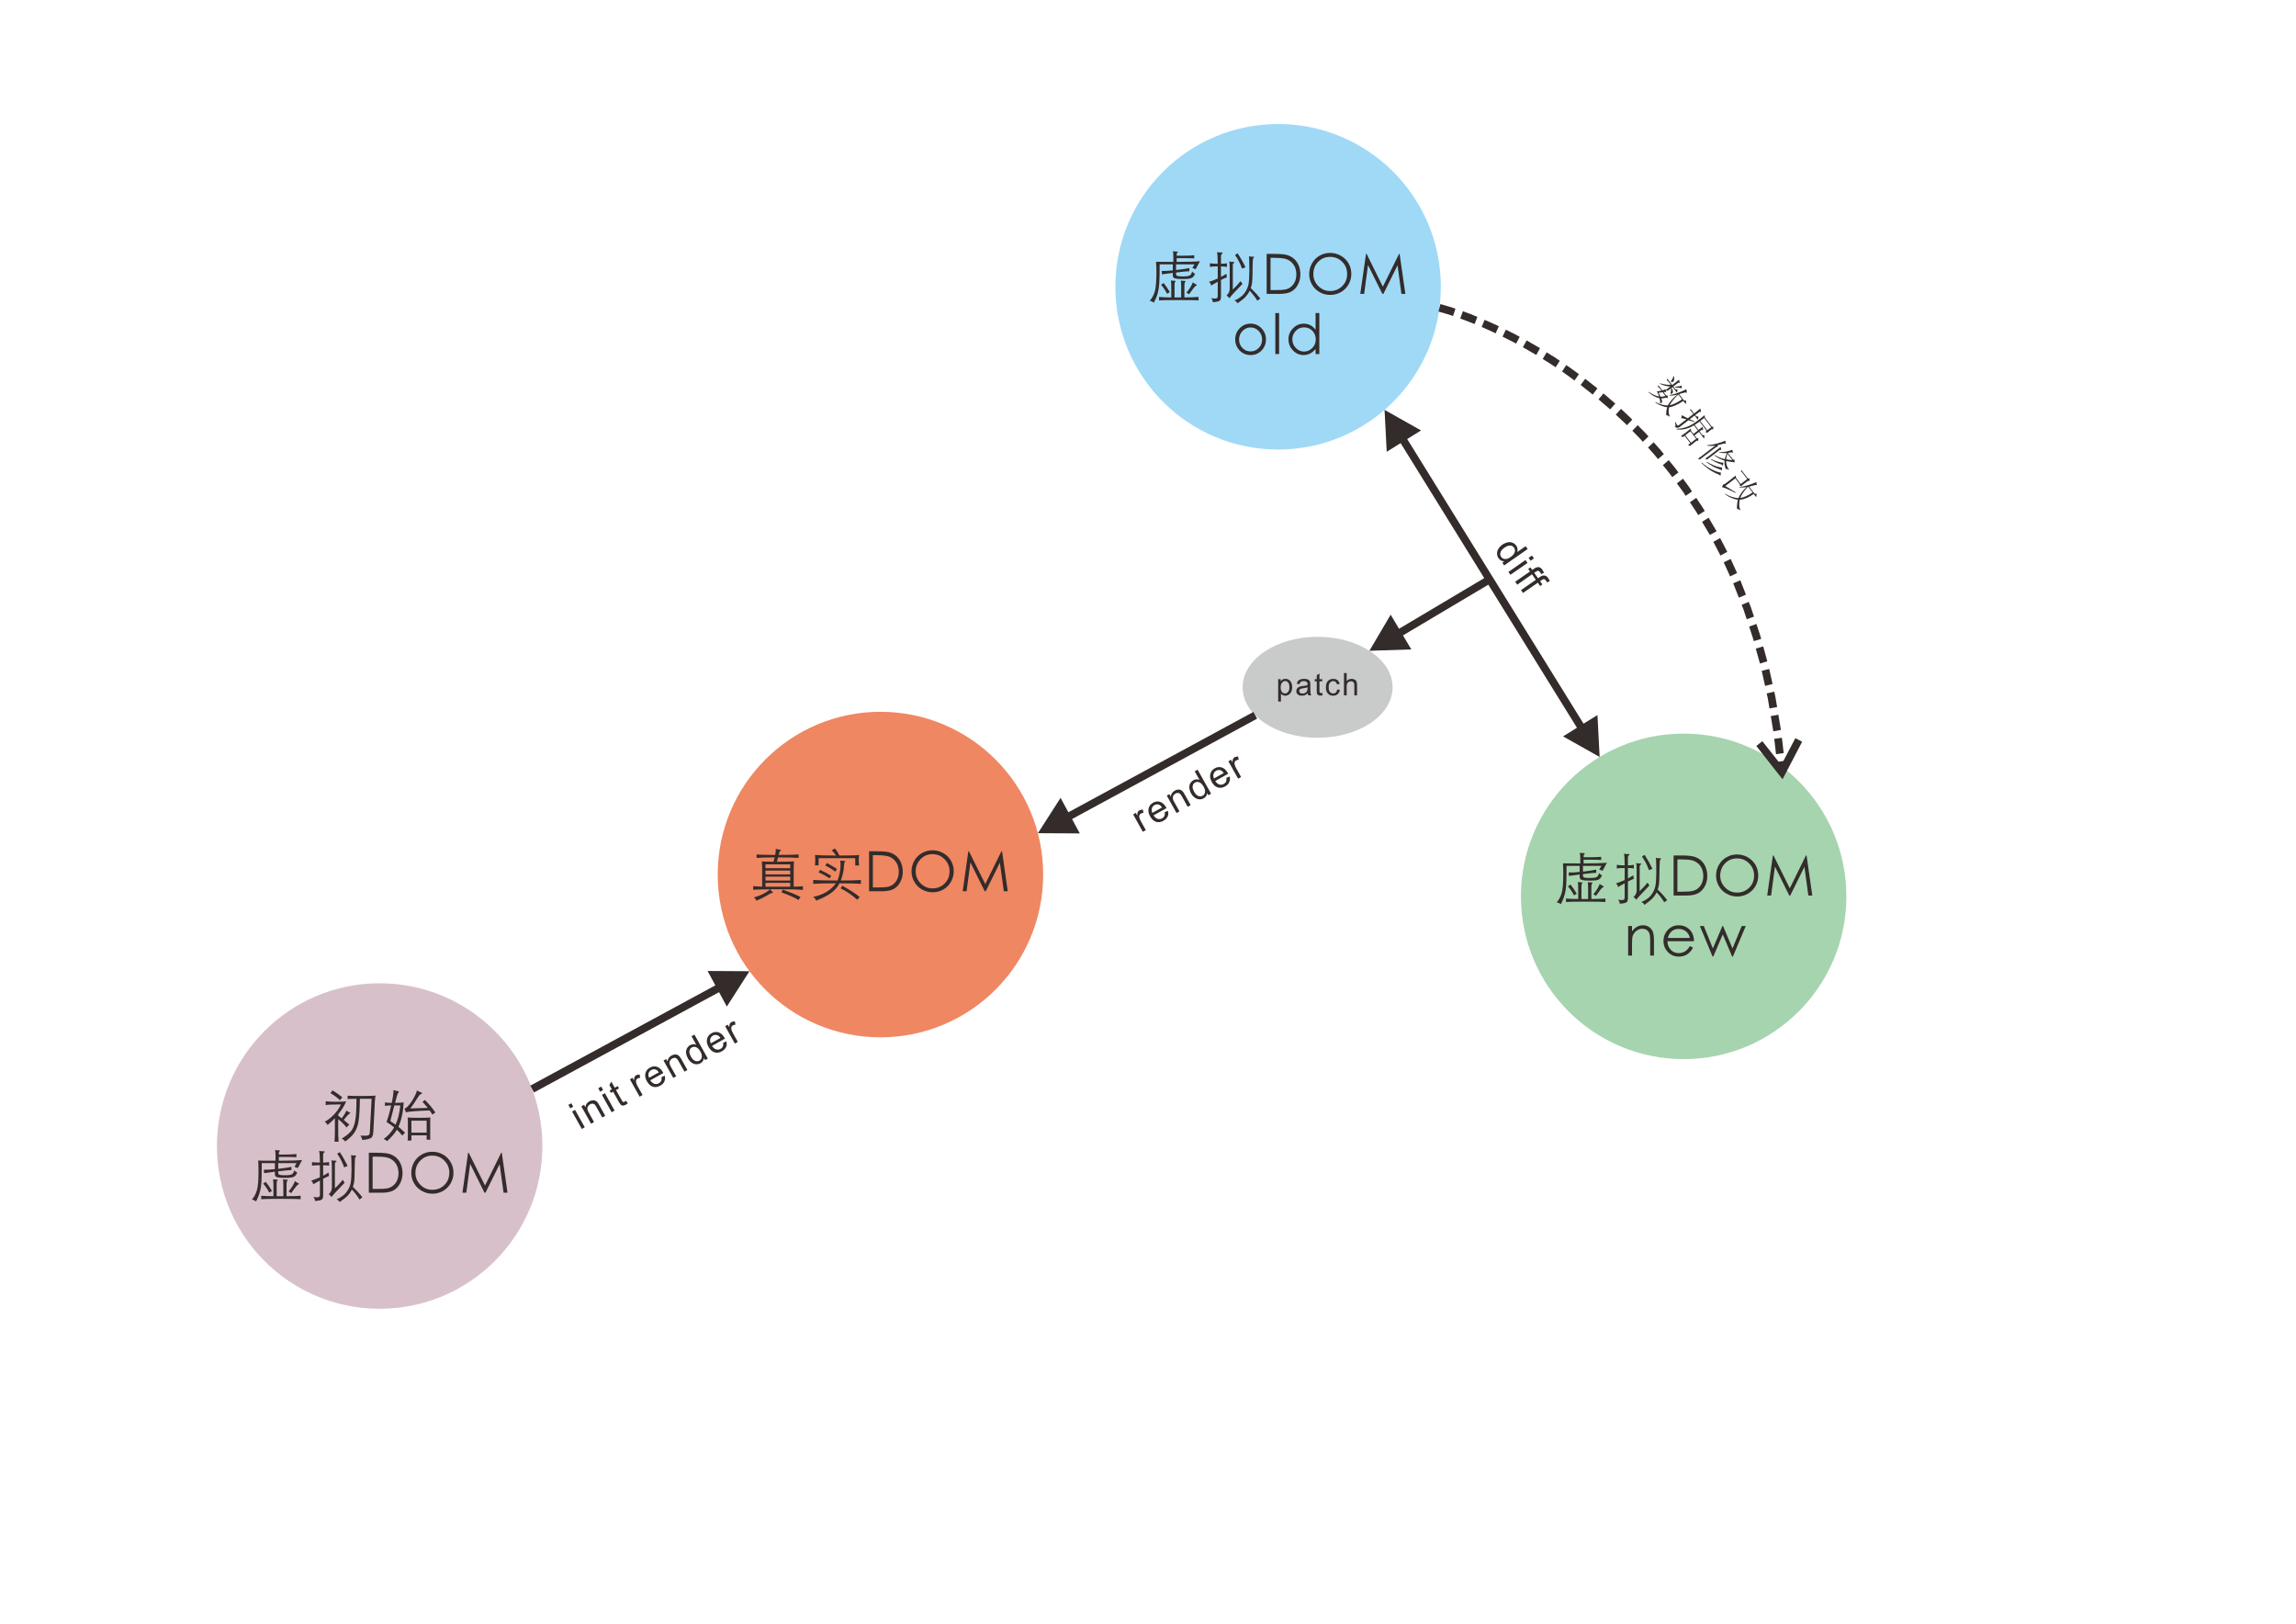 <?xml version="1.0" encoding="UTF-8"?>
<!DOCTYPE svg PUBLIC "-//W3C//DTD SVG 1.1//EN" "http://www.w3.org/Graphics/SVG/1.1/DTD/svg11.dtd">
<!-- Creator: CorelDRAW X8 -->
<svg xmlns="http://www.w3.org/2000/svg" xml:space="preserve" width="297mm" height="210mm" version="1.1" style="shape-rendering:geometricPrecision; text-rendering:geometricPrecision; image-rendering:optimizeQuality; fill-rule:evenodd; clip-rule:evenodd"
viewBox="0 0 29700 21000"
 xmlns:xlink="http://www.w3.org/1999/xlink">
 <defs>
  <style type="text/css">
   <![CDATA[
    .fil4 {fill:#C9CACA}
    .fil5 {fill:#D8C0CB}
    .fil0 {fill:#EF8762}
    .fil2 {fill:#A0D9F6}
    .fil3 {fill:#A6D4AE}
    .fil1 {fill:#332C2B;fill-rule:nonzero}
   ]]>
  </style>
 </defs>
 <g id="图层_x0020_1">
  <g id="_2366286721664">
   <circle class="fil0" cx="11389" cy="11311" r="2105"/>
   <path class="fil1" d="M10267 11468c28,0 68,-2 119,-6l0 48c-48,-6 -157,-9 -326,-9 -169,0 -275,3 -317,8l0 -48c67,5 106,7 116,7l0 -241c0,-37 -2,-66 -5,-86 35,3 86,4 152,4 6,-20 11,-39 15,-56 -111,0 -189,3 -234,7l0 -46c47,5 127,7 240,7 7,-32 10,-58 8,-78 25,6 42,10 52,10 10,0 15,2 15,5 0,3 -2,6 -6,8 -4,2 -7,7 -11,14 -3,7 -7,21 -13,41 131,0 217,-2 258,-7l0 46c-42,-4 -131,-7 -266,-7 -3,10 -8,29 -14,56 105,0 179,-1 221,-4 -2,26 -4,54 -4,86l0 241zm-45 -239l0 -50 -320 0 0 50 320 0zm-320 30l0 50 320 0 0 -50 -320 0zm320 129l0 -50 -320 0 0 50 320 0zm-320 80l320 0 0 -50 -320 0 0 50zm58 33c12,15 23,27 34,35 2,2 4,5 4,9 0,3 -3,5 -10,5 -12,1 -24,6 -36,13 -44,29 -99,57 -167,86 -9,-21 -21,-35 -34,-42 42,-11 82,-26 123,-47 40,-20 69,-40 86,-59zm395 100l-26 39c-53,-32 -127,-65 -221,-99l18 -35c93,33 170,64 229,95z"/>
   <path id="1" class="fil1" d="M10858 11065c127,0 212,-2 256,-7 -4,13 -6,33 -6,63 0,29 2,53 5,72l-50 0 0 -94 -474 0 0 93 -48 0c3,-22 5,-46 5,-73 0,-26 -2,-46 -5,-61 39,4 129,6 273,7 -12,-22 -30,-44 -56,-66l41 -26c22,25 41,55 59,92zm19 323c123,0 209,-3 259,-7l0 50c-60,-4 -152,-7 -276,-7 -24,47 -60,89 -108,124 -49,36 -114,69 -194,100 -10,-23 -24,-39 -41,-48 62,-11 119,-32 172,-63 52,-31 93,-69 123,-113 -141,0 -238,3 -292,7l0 -50c69,5 174,7 313,7 12,-25 22,-58 29,-97 8,-39 11,-72 11,-98 0,-26 -1,-47 -4,-63 23,3 42,5 56,5 6,0 9,1 9,5 0,3 -2,7 -7,11 -4,4 -7,10 -7,16 -1,6 -2,17 -3,34 -1,47 -14,110 -40,187zm-50 -149l-23 35c-33,-28 -77,-55 -129,-80l22 -32c49,26 92,52 130,77zm-74 88l-23 34c-45,-32 -92,-58 -141,-79l20 -32c51,24 99,50 144,77zm368 277l-33 32c-64,-58 -135,-107 -215,-147l23 -33c112,62 187,111 225,148z"/>
   <path id="2" class="fil1" d="M11242 11527l0 -517 107 0c74,0 127,5 162,16 34,11 64,28 89,51 25,24 44,52 57,86 14,33 21,71 21,112 0,49 -11,93 -32,132 -21,40 -49,70 -85,90 -36,20 -87,30 -154,30l-165 0zm49 -49l60 0c63,0 108,-3 136,-9 28,-6 53,-19 74,-37 21,-19 37,-41 48,-68 11,-26 17,-56 17,-88 0,-36 -7,-68 -19,-97 -13,-29 -31,-52 -55,-71 -23,-19 -51,-31 -83,-38 -32,-6 -79,-10 -141,-10l-37 0 0 418z"/>
   <path id="3" class="fil1" d="M11791 11271c0,-50 12,-96 36,-139 24,-42 57,-75 99,-99 42,-24 87,-36 135,-36 50,0 97,12 139,36 43,23 76,56 101,98 24,42 36,88 36,138 0,49 -12,94 -36,136 -24,42 -57,75 -99,99 -42,24 -88,36 -137,36 -49,0 -95,-12 -137,-35 -43,-24 -76,-57 -100,-99 -24,-42 -37,-87 -37,-135zm492 -2c0,-62 -22,-115 -65,-157 -43,-43 -94,-65 -155,-65 -62,0 -114,22 -155,65 -42,43 -63,96 -63,159 0,60 22,112 65,155 42,42 94,64 153,64 62,0 114,-21 156,-63 43,-42 64,-95 64,-158z"/>
   <polygon id="4" class="fil1" points="12453,11527 12526,11010 12534,11010 12745,11434 12954,11010 12962,11010 13036,11527 12985,11527 12934,11157 12751,11527 12738,11527 12553,11154 12503,11527 "/>
   <circle class="fil2" cx="16533" cy="3709" r="2105"/>
   <path class="fil1" d="M15221 3307l92 0c59,0 104,-2 135,-6l0 41c-19,-2 -64,-3 -135,-3l-92 0 0 48c138,0 239,-3 301,-9l-56 104 -42 -16 27 -47 -238 0 0 73c81,-9 138,-17 172,-26l0 42c-34,1 -91,6 -172,17l0 21c0,12 6,20 19,23 12,4 34,6 66,6 31,0 55,-1 70,-5 15,-3 27,-9 35,-17 7,-9 14,-23 18,-41 9,12 22,22 39,29 -10,21 -21,36 -31,45 -10,9 -25,15 -44,18 -20,3 -50,5 -92,5 -41,0 -72,-3 -92,-8 -20,-5 -30,-17 -30,-36l0 -35c-65,7 -111,14 -140,19l-4 -45c33,2 81,-1 144,-7l0 -78 -170 0c0,116 -2,197 -5,243 -3,46 -9,89 -19,127 -10,38 -27,80 -51,126 -17,-14 -35,-22 -54,-24 27,-30 48,-67 64,-114 15,-47 23,-133 23,-259 0,-41 -2,-85 -5,-132 8,1 83,1 224,1l0 -70c0,-33 -2,-55 -7,-67 23,3 40,4 50,4 11,0 17,1 17,4 0,2 -3,6 -9,10 -5,4 -8,12 -8,24l0 15zm-70 540l0 -131c0,-45 -2,-75 -5,-89 17,3 32,4 44,4 12,0 18,2 18,5 0,3 -2,6 -7,10 -6,4 -8,17 -8,41l0 160 86 0 0 -130c0,-42 -1,-72 -4,-89 12,3 29,5 51,5 7,0 10,1 10,5 0,3 -1,5 -4,8 -7,5 -11,19 -11,42l0 159c83,-1 144,-3 183,-7l0 46c-27,-4 -112,-5 -256,-5 -143,0 -228,1 -255,5l0 -46c47,5 100,7 158,7zm278 -195c14,11 26,18 36,22 10,4 15,9 15,13 0,5 -4,9 -13,11 -5,2 -12,10 -24,24 -12,15 -32,43 -63,85 -8,-9 -19,-17 -33,-21 40,-47 67,-92 82,-134zm-297 126l-35 22c-24,-46 -50,-85 -78,-116l33 -24c25,30 52,70 80,118z"/>
   <path id="1" class="fil1" d="M15752 3445c-43,0 -76,3 -101,7l0 -47c25,4 58,7 101,7 0,-72 -3,-123 -9,-151 12,3 31,4 55,4 12,0 18,2 18,5 0,4 -4,8 -11,14 -7,6 -11,15 -11,27l0 101c27,0 53,-3 77,-7l0 47c-26,-4 -52,-7 -77,-7l0 137c26,-14 49,-28 70,-42 1,16 3,31 8,44 -36,16 -62,28 -78,37l0 216c0,18 -2,32 -7,41 -5,9 -15,16 -29,20 -15,4 -38,8 -70,10 0,-11 -2,-21 -5,-28 -3,-7 -8,-15 -17,-24 21,3 38,5 52,5 14,0 23,-3 27,-9 5,-5 7,-15 7,-30l0 -178 -86 49c-2,-20 -11,-36 -28,-47 39,-13 77,-27 114,-44l0 -157zm359 11l-45 18c-22,-64 -52,-122 -90,-176l34 -22c38,59 72,119 101,180zm55 304c-12,25 -28,49 -48,72 -19,23 -56,53 -110,91 -7,-16 -21,-28 -40,-36 57,-25 99,-55 127,-91 27,-36 45,-75 54,-115 8,-41 12,-100 12,-177 0,-103 -2,-166 -6,-189 12,3 31,5 58,5 6,0 10,2 10,5 0,4 -3,8 -10,12 -6,5 -9,39 -10,103 0,66 -1,120 -3,161 -2,41 -5,70 -9,87 -5,16 -9,29 -12,37 48,46 89,92 124,136l-39 28c-21,-37 -54,-80 -98,-129zm-93 -89l-117 123c-23,25 -41,46 -53,63 -11,-15 -24,-27 -37,-37 27,-21 41,-50 41,-86l0 -263c0,-41 -2,-71 -6,-89 16,4 34,6 55,6 8,0 12,1 12,4 0,3 -3,6 -7,9 -9,7 -14,16 -14,28l0 316c39,-37 73,-74 102,-111 4,13 12,25 24,37z"/>
   <path id="2" class="fil1" d="M16385 3801l0 -517 107 0c74,0 128,5 162,16 34,11 64,28 89,51 25,24 44,52 58,86 13,33 20,71 20,112 0,49 -11,93 -32,132 -20,40 -49,70 -85,90 -35,20 -87,30 -154,30l-165 0zm50 -49l59 0c63,0 108,-3 136,-9 28,-6 53,-19 74,-37 21,-19 37,-41 48,-67 11,-27 17,-56 17,-89 0,-36 -6,-68 -19,-97 -13,-28 -31,-52 -55,-71 -23,-19 -51,-31 -83,-38 -32,-6 -79,-10 -141,-10l-36 0 0 418z"/>
   <path id="3" class="fil1" d="M16935 3545c0,-50 12,-96 36,-138 24,-43 57,-76 98,-100 42,-24 87,-36 135,-36 51,0 97,12 140,36 42,24 75,56 100,98 24,43 36,88 36,138 0,49 -12,94 -36,136 -24,42 -57,75 -99,99 -42,24 -88,36 -137,36 -49,0 -95,-11 -137,-35 -42,-24 -76,-57 -100,-99 -24,-41 -36,-87 -36,-135zm491 -2c0,-62 -21,-115 -64,-157 -43,-43 -95,-64 -156,-64 -62,0 -113,21 -155,64 -42,43 -62,96 -62,159 0,60 21,112 64,155 43,43 94,64 153,64 62,0 114,-21 156,-63 43,-42 64,-94 64,-158z"/>
   <polygon id="4" class="fil1" points="17596,3801 17670,3284 17678,3284 17888,3708 18097,3284 18105,3284 18179,3801 18128,3801 18078,3431 17895,3801 17882,3801 17696,3428 17646,3801 "/>
   <path id="5" class="fil1" d="M15978 4390c0,-56 19,-104 58,-144 38,-40 86,-60 141,-60 56,0 103,20 141,60 39,40 58,88 58,144 0,55 -19,103 -57,143 -38,39 -85,59 -142,59 -56,0 -103,-20 -142,-59 -38,-40 -57,-88 -57,-143zm348 1c0,-42 -14,-79 -44,-110 -29,-31 -64,-46 -105,-46 -41,0 -76,15 -105,46 -29,31 -44,68 -44,110 0,43 14,80 43,109 28,30 64,45 106,45 42,0 77,-15 106,-45 29,-30 43,-66 43,-109z"/>
   <polygon id="6" class="fil1" points="16497,4049 16546,4049 16546,4579 16497,4579 "/>
   <path id="7" class="fil1" d="M17066 4049l0 530 -48 0 0 -66c-44,53 -95,79 -154,79 -54,0 -101,-20 -139,-60 -38,-40 -58,-88 -58,-144 0,-55 20,-103 59,-142 39,-40 85,-60 139,-60 63,0 114,27 153,80l0 -217 48 0zm-46 341c0,-44 -14,-81 -43,-111 -29,-30 -65,-45 -108,-45 -43,0 -79,15 -108,46 -29,31 -44,68 -44,109 0,43 15,79 45,111 29,31 65,47 107,47 39,0 75,-15 105,-45 31,-29 46,-67 46,-112z"/>
   <circle class="fil3" cx="21779" cy="11593" r="2105"/>
   <path class="fil1" d="M20485 11087l91 0c60,0 105,-2 136,-6l0 42c-19,-3 -64,-4 -136,-4l-91 0 0 48c138,0 239,-3 301,-8l-56 103 -43 -16 28 -47 -238 0 0 74c81,-10 138,-18 171,-26l0 41c-33,1 -90,6 -171,17l0 22c0,11 6,19 19,23 12,4 34,5 66,5 31,0 54,-1 70,-4 15,-3 27,-9 34,-18 8,-9 14,-22 19,-41 9,12 22,22 39,30 -11,21 -21,36 -31,45 -11,9 -25,15 -45,18 -19,3 -49,4 -91,4 -41,0 -72,-2 -92,-8 -21,-5 -31,-17 -31,-36l0 -35c-64,8 -111,14 -139,19l-4 -45c33,2 81,0 143,-7l0 -78 -170 0c0,116 -1,197 -4,243 -3,47 -9,89 -20,127 -10,38 -26,80 -50,126 -17,-14 -35,-22 -54,-24 27,-29 48,-67 63,-114 16,-46 23,-133 23,-258 0,-41 -1,-86 -4,-133 8,1 82,1 224,1l0 -70c0,-33 -3,-55 -7,-67 23,3 39,4 50,4 11,0 16,1 16,4 0,3 -2,6 -8,10 -5,4 -8,12 -8,24l0 15zm-70 540l0 -131c0,-45 -2,-74 -5,-89 17,3 32,5 44,5 12,0 18,1 18,4 0,3 -3,6 -8,10 -5,4 -7,18 -7,41l0 160 86 0 0 -130c0,-42 -1,-72 -4,-89 11,3 28,5 51,5 7,0 10,2 10,5 0,3 -1,6 -4,8 -7,5 -11,20 -11,43l0 158c83,0 144,-3 182,-6l0 45c-26,-3 -111,-5 -255,-5 -143,0 -229,2 -255,5l0 -45c47,4 100,6 158,6zm278 -195c14,11 26,18 36,23 10,4 15,8 15,13 0,4 -4,8 -13,11 -5,1 -13,9 -24,23 -12,15 -33,43 -63,85 -9,-9 -20,-16 -33,-21 40,-47 67,-92 82,-134zm-297 127l-35 21c-24,-46 -50,-85 -79,-116l33 -24c25,31 52,70 81,119z"/>
   <path id="1" class="fil1" d="M21016 11226c-43,0 -77,2 -102,6l0 -47c25,5 59,7 102,7 0,-72 -3,-122 -9,-151 12,3 30,5 55,5 12,0 17,1 17,5 0,3 -3,8 -11,13 -7,6 -10,15 -10,28l0 100c27,0 52,-2 77,-7l0 47c-26,-4 -52,-6 -77,-6l0 136c26,-14 49,-28 70,-42 1,16 3,31 7,44 -35,16 -61,28 -77,37l0 216c0,19 -3,33 -8,41 -4,9 -14,16 -28,20 -15,5 -38,8 -70,10 0,-11 -2,-20 -5,-27 -3,-7 -9,-15 -17,-25 21,3 38,5 52,5 13,0 22,-3 27,-8 5,-6 7,-16 7,-31l0 -178 -87 49c-2,-20 -11,-35 -27,-47 38,-12 76,-27 114,-44l0 -156zm359 10l-45 18c-22,-64 -52,-122 -90,-176l34 -22c38,59 71,119 101,180zm55 305c-12,25 -28,49 -48,71 -20,23 -57,53 -110,91 -8,-16 -21,-28 -41,-36 58,-25 100,-55 128,-91 27,-36 45,-74 54,-115 8,-41 12,-100 12,-177 0,-103 -2,-166 -6,-189 12,4 31,5 57,5 7,0 10,2 10,6 0,3 -3,7 -9,12 -6,4 -10,38 -10,102 -1,67 -2,121 -3,161 -2,41 -5,70 -10,87 -4,17 -8,29 -11,37 48,46 89,92 123,137l-38 28c-21,-38 -54,-81 -98,-129zm-93 -90l-117 124c-24,25 -41,45 -53,62 -11,-15 -24,-27 -37,-37 27,-21 41,-50 41,-86l0 -262c0,-42 -2,-72 -6,-90 16,4 34,6 55,6 7,0 11,2 11,4 0,3 -2,6 -6,9 -10,7 -15,17 -15,28l0 317c39,-38 73,-75 103,-112 4,13 12,26 24,37z"/>
   <path id="2" class="fil1" d="M21649 11582l0 -518 107 0c73,0 127,6 162,17 34,10 64,27 89,51 25,23 44,51 57,85 14,34 21,71 21,113 0,48 -11,92 -32,132 -21,39 -49,69 -85,89 -36,21 -87,31 -154,31l-165 0zm49 -49l60 0c63,0 108,-3 136,-10 28,-6 53,-18 74,-37 21,-18 37,-41 48,-67 11,-27 17,-56 17,-89 0,-35 -7,-68 -19,-96 -13,-29 -31,-53 -55,-72 -23,-18 -51,-31 -83,-38 -32,-6 -79,-9 -141,-9l-37 0 0 418z"/>
   <path id="3" class="fil1" d="M22198 11325c0,-50 12,-96 36,-138 24,-42 57,-76 99,-100 42,-24 87,-36 135,-36 50,0 97,12 139,36 43,24 76,57 101,99 24,42 36,88 36,137 0,49 -12,95 -36,137 -24,42 -57,75 -99,99 -42,24 -88,36 -137,36 -49,0 -95,-12 -137,-36 -43,-24 -76,-57 -100,-98 -24,-42 -37,-87 -37,-136zm492 -2c0,-62 -22,-114 -65,-157 -43,-43 -94,-64 -155,-64 -62,0 -114,21 -155,64 -42,43 -63,96 -63,159 0,61 22,112 65,155 42,43 93,64 153,64 62,0 114,-21 156,-62 43,-42 64,-95 64,-159z"/>
   <polygon id="4" class="fil1" points="22860,11582 22933,11064 22941,11064 23152,11489 23361,11064 23369,11064 23443,11582 23392,11582 23341,11211 23158,11582 23145,11582 22960,11208 22910,11582 "/>
   <path id="5" class="fil1" d="M21061 11977l50 0 0 68c39,-52 87,-78 143,-78 29,0 55,7 78,23 23,16 39,36 49,61 9,25 14,63 14,112l0 196 -49 0 0 -182c0,-45 -2,-75 -6,-91 -4,-16 -10,-29 -19,-40 -8,-11 -19,-20 -32,-25 -13,-6 -28,-9 -45,-9 -20,0 -38,4 -56,14 -18,9 -33,21 -46,38 -12,16 -21,33 -25,50 -4,18 -6,52 -6,105l0 140 -50 0 0 -382z"/>
   <path id="6" class="fil1" d="M21859 12235l41 22c-41,77 -102,115 -183,115 -57,0 -105,-20 -142,-59 -38,-40 -57,-87 -57,-143 0,-56 19,-104 57,-144 38,-40 84,-59 140,-59 55,0 102,18 140,55 37,37 57,87 58,151l-344 0c1,46 16,84 44,112 27,28 61,42 100,42 65,0 113,-31 146,-92zm0 -104c-7,-37 -24,-65 -51,-86 -27,-21 -58,-31 -93,-31 -72,0 -119,39 -141,117l285 0z"/>
   <polygon id="7" class="fil1" points="21989,11977 22040,11977 22157,12267 22280,11977 22289,11977 22411,12267 22530,11977 22582,11977 22416,12372 22406,12372 22285,12085 22162,12372 22153,12372 "/>
   <path class="fil1" d="M14783 10758l-125 -225 34 -20 19 35c0,-21 2,-36 7,-46 4,-9 11,-16 20,-21 13,-7 28,-10 46,-10l7 43c-13,0 -24,2 -33,8 -8,4 -15,11 -18,20 -4,8 -5,18 -3,28 4,16 10,32 19,48l66 118 -39 22z"/>
   <path id="1" class="fil1" d="M15066 10504l42 -17c7,27 6,51 -4,73 -10,22 -28,41 -54,55 -33,19 -65,23 -95,14 -31,-10 -56,-33 -77,-69 -21,-38 -28,-73 -20,-105 8,-32 27,-56 58,-74 31,-16 61,-20 91,-10 31,10 56,33 77,70 2,3 3,6 6,11l-168 93c15,24 33,39 53,46 20,6 39,3 58,-7 14,-8 24,-18 29,-31 6,-13 7,-29 4,-49zm-159 9l125 -70c-12,-18 -25,-30 -38,-35 -20,-8 -40,-6 -60,4 -17,10 -29,24 -34,43 -5,18 -3,38 7,58z"/>
   <path id="2" class="fil1" d="M15219 10515l-126 -225 34 -19 18 32c3,-34 20,-60 51,-77 13,-8 27,-13 41,-14 14,-1 26,0 37,5 10,5 19,12 27,21 6,7 13,19 23,36l78 139 -39 21 -76 -137c-9,-15 -17,-26 -24,-32 -7,-6 -16,-9 -26,-10 -10,0 -21,2 -31,8 -16,9 -27,22 -33,39 -6,17 -1,40 15,69l69 123 -38 21z"/>
   <path id="3" class="fil1" d="M15631 10285l-16 -28c-2,30 -17,53 -45,68 -17,10 -37,15 -57,13 -21,-1 -40,-9 -58,-22 -19,-13 -34,-31 -47,-54 -13,-22 -20,-45 -23,-67 -3,-23 1,-43 10,-61 10,-18 24,-32 42,-43 14,-7 27,-11 41,-12 14,0 27,3 39,8l-63 -111 38 -21 174 310 -35 20zm-184 -45c16,29 34,47 55,55 20,7 38,6 54,-3 17,-9 27,-24 31,-44 4,-20 -1,-44 -17,-72 -17,-31 -36,-50 -56,-58 -20,-8 -38,-7 -56,3 -17,9 -27,24 -30,44 -4,20 2,45 19,75z"/>
   <path id="4" class="fil1" d="M15864 10060l42 -17c7,26 5,50 -5,73 -9,22 -27,40 -53,55 -33,18 -65,23 -96,13 -30,-9 -56,-32 -76,-69 -21,-38 -28,-73 -20,-104 7,-32 27,-57 58,-74 30,-17 60,-21 91,-11 30,10 56,33 77,71 1,2 3,5 5,10l-167 94c15,24 32,39 52,45 20,6 40,4 58,-7 14,-8 24,-18 30,-31 6,-13 7,-29 4,-48zm-160 8l126 -70c-13,-18 -25,-29 -38,-35 -21,-7 -41,-6 -60,5 -18,10 -29,24 -34,42 -6,19 -4,38 6,58z"/>
   <path id="5" class="fil1" d="M16016 10071l-126 -225 34 -20 19 34c0,-20 2,-35 7,-45 4,-9 11,-16 20,-21 13,-7 28,-10 46,-10l7 43c-13,0 -23,2 -33,8 -8,4 -14,11 -18,20 -4,8 -5,18 -2,28 3,16 9,32 18,48l66 118 -38 22z"/>
   <g>
    <path class="fil1" d="M18382 5567l-444 276 -28 -542 472 266zm2039 3881l-2325 -3752 85 -53 2325 3752 -85 53zm243 -200l28 542 -473 -266 445 -276z"/>
   </g>
   <path class="fil1" d="M19433 7278l27 -19c-31,1 -57,-12 -75,-39 -13,-17 -19,-37 -20,-58 0,-22 5,-43 17,-63 12,-20 29,-38 51,-54 22,-15 45,-25 68,-30 23,-6 44,-4 64,4 20,8 36,21 49,39 9,13 14,27 16,41 2,15 0,28 -4,41l109 -76 26 37 -304 212 -24 -35zm27 -194c-28,19 -45,40 -51,62 -5,21 -3,40 9,56 11,17 28,26 49,28 21,2 45,-6 73,-25 30,-21 48,-43 54,-64 6,-22 3,-41 -9,-58 -11,-16 -28,-26 -49,-27 -21,-2 -47,7 -76,28z"/>
   <path id="1" class="fil1" d="M19773 7215l43 -30 26 37 -42 30 -27 -37zm-261 182l221 -154 26 38 -221 153 -26 -37z"/>
   <path id="2" class="fil1" d="M19675 7632l192 -133 -50 -71 -191 134 -26 -38 191 -133 -23 -33 29 -20 23 33 22 -15c22,-15 41,-22 60,-21 18,1 34,12 48,32 9,14 17,27 22,42l-36 16c-4,-8 -8,-16 -12,-22 -9,-12 -17,-19 -26,-21 -8,-1 -21,4 -37,16l-15 10 49 71 22 -15c22,-16 42,-23 60,-21 18,1 34,12 48,32 10,14 17,27 22,41l-36 17c-3,-9 -7,-16 -12,-22 -9,-13 -17,-20 -26,-21 -8,-1 -21,4 -37,16l-14 10 29 43 -29 20 -29 -43 -192 133 -26 -37z"/>
   <ellipse class="fil4" cx="17044" cy="8889" rx="970" ry="653"/>
   <path class="fil1" d="M16534 9073l0 -289 32 0 0 28c8,-11 17,-19 26,-24 10,-5 21,-8 35,-8 18,0 34,4 47,14 14,9 24,22 31,38 7,17 10,35 10,55 0,22 -3,41 -11,58 -8,17 -19,30 -33,39 -15,9 -30,14 -46,14 -12,0 -23,-3 -32,-8 -10,-5 -17,-11 -23,-18l0 101 -36 0zm32 -183c0,27 6,47 17,60 11,12 24,19 39,19 16,0 29,-7 40,-20 12,-13 17,-34 17,-62 0,-26 -5,-46 -16,-59 -11,-14 -24,-20 -39,-20 -15,0 -29,7 -40,21 -12,14 -18,34 -18,61z"/>
   <path id="1" class="fil1" d="M16917 8967c-13,11 -26,19 -38,24 -12,4 -25,7 -39,7 -23,0 -41,-6 -53,-17 -12,-11 -19,-25 -19,-43 0,-10 3,-19 7,-28 5,-8 11,-15 19,-20 7,-5 16,-9 25,-12 7,-2 18,-3 32,-5 28,-3 50,-7 63,-12 0,-5 0,-8 0,-9 0,-15 -3,-25 -10,-31 -9,-8 -22,-12 -40,-12 -17,0 -29,3 -37,9 -8,6 -14,16 -18,31l-34 -5c3,-14 8,-26 15,-36 7,-9 18,-16 31,-21 14,-5 30,-7 48,-7 18,0 32,2 44,6 11,4 19,10 24,16 5,6 9,14 11,24 1,6 2,17 2,33l0 47c0,33 1,53 2,62 2,9 5,17 9,25l-37 0c-4,-7 -6,-16 -7,-26zm-3 -78c-13,5 -32,9 -58,13 -14,2 -25,4 -31,7 -6,3 -10,6 -14,11 -3,5 -5,11 -5,17 0,9 4,17 11,24 7,6 18,9 31,9 14,0 26,-3 37,-9 11,-6 18,-14 23,-24 4,-8 6,-20 6,-35l0 -13z"/>
   <path id="2" class="fil1" d="M17104 8962l5 31c-10,2 -19,3 -27,3 -13,0 -23,-2 -30,-6 -7,-4 -12,-9 -15,-16 -3,-7 -4,-21 -4,-42l0 -120 -26 0 0 -28 26 0 0 -51 35 -22 0 73 36 0 0 28 -36 0 0 122c0,10 1,17 2,20 1,3 3,5 6,7 3,1 7,2 12,2 4,0 9,0 16,-1z"/>
   <path id="3" class="fil1" d="M17298 8917l34 5c-4,23 -13,42 -29,56 -16,13 -35,20 -58,20 -28,0 -51,-10 -68,-28 -18,-19 -26,-46 -26,-80 0,-23 3,-43 11,-59 7,-17 19,-30 34,-38 15,-9 32,-13 50,-13 22,0 41,6 55,17 15,12 24,28 28,49l-34 5c-4,-14 -9,-24 -18,-31 -8,-8 -18,-11 -30,-11 -18,0 -32,6 -43,19 -12,13 -17,33 -17,61 0,28 5,48 16,61 11,12 25,19 42,19 14,0 26,-4 35,-13 9,-8 15,-22 18,-39z"/>
   <path id="4" class="fil1" d="M17385 8993l0 -288 35 0 0 104c17,-19 37,-29 63,-29 15,0 28,3 40,9 11,6 19,15 24,25 5,11 7,27 7,47l0 132 -35 0 0 -132c0,-17 -4,-30 -12,-38 -7,-8 -18,-12 -32,-12 -10,0 -20,2 -29,8 -9,5 -16,12 -20,22 -4,9 -6,22 -6,38l0 114 -35 0z"/>
   <g>
    <path class="fil1" d="M18062 8153l1181 -702 51 86 -1181 702 -51 -86zm194 246l-542 18 275 -467 267 449z"/>
   </g>
   <g>
    <path class="fil1" d="M18827 3992l-31 95 -20 -7 -72 -23 -53 -15 -32 -9 -11 -3 24 -97 13 3 34 10 54 16 74 23 20 7zm284 106l-36 93 -104 -41 -82 -30 34 -95 84 31 104 42zm277 121l-41 92 -121 -56 -60 -26 38 -92 63 27 121 55zm270 137l-46 88 -82 -43 -94 -47 43 -90 97 48 82 44zm263 147l-49 88 -173 -100 49 -88 173 100zm256 163l-54 84 -69 -46 -98 -61 51 -86 102 63 68 46zm247 173l-57 82 -125 -91 -36 -25 54 -83 39 26 125 91zm239 184l-60 80 -157 -124 60 -80 157 124zm232 197l-67 75 -6 -6 -144 -123 64 -78 147 127 6 5zm219 208l-69 71 -27 -27 -117 -109 67 -75 120 112 26 28zm210 217l-73 69 -39 -44 -97 -99 69 -72 101 102 39 44zm199 228l-76 65 -44 -54 -85 -96 73 -68 88 99 44 54zm188 237l-79 61 -42 -56 -80 -99 76 -65 83 102 42 57zm176 246l-82 57 -33 -51 -81 -110 79 -61 84 114 33 51zm165 253l-85 53 -20 -34 -87 -132 82 -57 90 136 20 34zm153 262l-88 48 -3 -7 -97 -163 85 -53 99 168 4 7zm138 266l-88 48 -92 -177 88 -49 92 178zm127 274l-90 44 -83 -182 90 -44 83 182zm115 280l-92 39 -73 -186 92 -39 73 186zm104 284l-94 34 -43 -129 -23 -57 92 -39 25 62 43 129zm93 288l-96 29 -14 -49 -46 -139 94 -34 48 144 14 49zm79 290l-95 29 -54 -193 96 -29 53 193zm68 294l-97 24 -43 -195 97 -24 43 195zm59 297l-99 19 -21 -129 -15 -65 98 -24 15 70 22 129zm49 296l-98 19 -33 -197 98 -19 33 197zm36 300l-99 14 -23 -198 99 -14 23 198zm19 165l-99 9 -8 -60 99 -14 8 65zm-82 113l79 -62 -84 8 219 -417 88 46 -218 417 -84 8zm0 0l84 -8 -36 68 -48 -60zm-252 -401l39 -31 292 370 -79 62 -291 -370 39 -31z"/>
   </g>
   <path class="fil1" d="M21507 5073c-18,2 -35,3 -52,6 7,14 15,31 24,51 16,2 38,-1 65,-9l-37 -48zm148 -206c2,27 2,44 -1,53 -3,8 -6,13 -8,15 -5,4 -11,6 -18,6 -8,0 -12,0 -14,-2 -2,-3 1,-10 8,-20 11,-14 19,-32 27,-54l6 2zm98 120l2 38c-8,-6 -17,-9 -29,-9 -13,-1 -33,-3 -60,-6l0 -7c42,-4 71,-9 87,-16zm-34 -77l10 43 -19 -4 -65 50 27 36 28 3 -6 43 -58 -75 -13 9c12,26 18,43 18,51 0,9 -4,16 -10,21 -3,2 -7,4 -12,6 -5,3 -8,3 -10,1 -1,-2 -1,-8 3,-18 4,-15 6,-34 4,-55l-44 34 -24 -9 6 27c-5,-4 -17,-4 -35,-3l34 45 20 0 -2 35 -17 -7c-29,7 -51,10 -65,9 8,18 11,32 11,40 0,8 -4,15 -10,20 -7,5 -11,7 -13,4 -3,-3 -3,-8 -2,-15 -1,-16 -3,-33 -8,-50 -52,-13 -99,-39 -143,-78l3 -5c48,33 93,53 134,60 -8,-24 -17,-46 -28,-66 9,-1 28,-4 59,-9l-14 -19c-10,-12 -20,-22 -31,-31l3 -22 53 68c12,-3 26,-8 42,-15l3 10 58 -45c-49,-3 -94,-15 -135,-36l2 -6c51,16 98,22 140,19l-19 -26c-10,-12 -20,-23 -31,-31l3 -23 65 84c34,-26 63,-49 88,-70zm-9 192c-51,47 -88,94 -112,140 44,-9 98,-35 160,-77l-48 -63zm104 -68l7 47c-9,-5 -19,-7 -31,-4 -11,3 -35,10 -70,20l62 81 30 4 -6 46 -31 -42c-75,48 -137,76 -185,83 -10,42 -7,81 9,115l-6 4c-17,-15 -30,-20 -39,-15 -2,-38 2,-73 12,-106 -55,-8 -106,-28 -153,-61l2 -6c53,28 106,43 158,44 30,-52 72,-99 124,-141 -32,10 -65,14 -101,12l0 -6c55,-6 128,-31 218,-75z"/>
   <path id="1" class="fil1" d="M21743 5641c22,-15 44,-31 68,-49 23,-18 43,-34 60,-49l4 29 31 40 57 -44 -52 -67c-72,45 -147,62 -224,52l1 -8c44,0 87,-8 130,-23 43,-16 88,-41 134,-76 46,-34 79,-60 98,-76l4 31 89 117 20 2 -3 35 -16 -6c-28,21 -49,38 -61,49l-24 -13 17 -13 -91 -120c-18,14 -40,28 -64,44l50 65c18,-13 35,-27 52,-41l10 42 -18 -5 -30 23 36 47 28 4 -6 42 -66 -87 -57 44 28 37 22 2 -4 34 -17 -5c-38,29 -67,52 -87,69l-27 -11 30 -23 -74 -97 -24 18 -24 -13zm301 -235l-51 39 92 120 51 -39 -92 -120zm-177 172l-67 51 74 97 67 -51 -74 -97zm-10 -155l63 27 -4 7 -75 -22 -115 89c-18,12 -39,11 -61,-3 11,-6 11,-25 2,-59l6 -4c12,24 20,38 25,43 4,5 10,4 17,-1l101 -77c-40,-12 -63,-16 -69,-13l9 -41c6,5 31,19 77,41l72 -56 -25 -32 -16 -15 3 -20 47 61c39,-30 66,-51 81,-65l8 46 -18 -4 -56 43 12 15 30 7 -8 40 -42 -56 -64 49z"/>
   <path id="2" class="fil1" d="M22258 5780l7 39 -17 -2 -167 127 -23 -12c19,-13 34,-23 44,-31l124 -95c6,-4 16,-13 32,-26zm88 88c-10,24 -16,49 -16,73 31,6 58,9 79,10l-63 -83zm64 -51l6 40 -17 -7c-15,3 -31,5 -48,7l68 88 21 2 -5 38 -15 -9c-29,-2 -60,-6 -92,-13 -1,18 3,39 10,60 7,21 16,38 28,51l-5 3c-14,-11 -27,-14 -37,-10 -14,-38 -20,-75 -16,-109 -46,-15 -90,-37 -133,-68l2 -6c50,28 95,46 134,54 6,-28 16,-54 28,-78 -38,1 -71,-1 -99,-6l0 -6c32,0 62,-2 91,-8 28,-6 55,-14 79,-23zm-117 168l-6 39 -17 -16c-54,-17 -100,-39 -139,-66l4 -5c25,14 52,25 81,33 29,9 55,14 77,15zm-16 62l-7 41 -12 -13c-30,-10 -59,-22 -87,-36 -28,-14 -60,-34 -95,-60l5 -6c29,19 61,35 96,49 35,14 68,22 100,25zm-15 66l-8 42 -14 -15c-51,-20 -95,-43 -132,-69 -36,-26 -69,-53 -99,-83l4 -6c42,37 86,68 133,91 46,23 85,36 116,40zm-44 -355l2 23 -14 -4 -218 166 -24 -11c22,-16 37,-26 44,-31l179 -137c-33,4 -68,4 -105,1l1 -7c43,-3 83,-9 120,-19 37,-10 76,-23 115,-40l5 42 -18 -6c-41,11 -70,19 -87,23z"/>
   <path id="3" class="fil1" d="M22610 6219c-42,32 -71,54 -86,68l-28 -11 12 -9 -61 -80 -129 99 135 82 -5 6c-92,-46 -149,-70 -173,-73l13 -33c8,0 19,-6 35,-17l67 -51c20,-16 41,-33 61,-50l6 32 60 78 84 -64 -65 -86 -15 -13 3 -20 85 111 23 0 -4 35 -18 -4zm6 79l-9 0c-51,57 -83,105 -96,143 48,-8 101,-32 160,-71l-55 -72zm-24 2c-23,4 -54,6 -91,4l0 -6c61,-5 133,-26 218,-63l7 41 -17 -4c-16,4 -44,12 -83,22l69 90 28 3 -6 43 -32 -41c-64,45 -125,70 -181,75 -11,58 -8,102 9,131l-5 4c-13,-13 -26,-17 -38,-14 -4,-35 0,-75 11,-121 -58,-9 -114,-33 -168,-72l3 -5c57,33 114,52 172,56 18,-47 53,-95 104,-143z"/>
   <g>
    <path class="fil1" d="M13784 10525l2429 -1317 48 87 -2430 1318 -47 -88zm184 254l-542 -3 293 -457 249 460z"/>
   </g>
   <circle class="fil5" cx="4911" cy="14822" r="2105"/>
   <path class="fil1" d="M4428 14191l-31 39c-33,-34 -74,-64 -122,-91l26 -37c47,29 89,59 127,89zm183 20c-43,0 -81,1 -114,4l0 -44c38,3 100,4 185,4 86,0 145,-2 176,-5 -4,16 -7,42 -9,80l-20 392c-2,25 -6,44 -13,57 -7,13 -20,23 -40,29 -19,7 -50,12 -90,16 -2,-18 -10,-37 -24,-57 23,1 43,2 61,2 18,0 33,-3 43,-7 11,-5 17,-18 18,-38l23 -433 -152 0c-1,122 -6,214 -15,277 -8,63 -26,114 -52,155 -26,41 -68,81 -124,121 -8,-15 -23,-28 -44,-38 55,-33 94,-64 120,-95 25,-31 43,-75 54,-132 11,-56 17,-153 17,-288zm-236 201l0 17c14,10 29,22 45,35 27,-35 47,-69 61,-101 15,12 27,19 37,22 9,3 14,6 14,9 0,3 -3,6 -10,9 -12,6 -37,33 -76,81 35,28 59,48 73,61l-37 37c-28,-37 -63,-73 -107,-107l0 171c0,40 2,80 5,120l-53 0c3,-40 5,-81 5,-120l0 -184c-23,25 -55,54 -94,88 -8,-15 -20,-30 -37,-43 43,-22 83,-54 121,-94 38,-39 67,-83 88,-129 -107,0 -173,3 -197,9l0 -50c33,5 79,7 139,7 60,0 101,-2 125,-6 -16,46 -50,102 -102,168z"/>
   <path id="1" class="fil1" d="M5154 14573c28,24 57,49 86,78 -14,10 -26,22 -36,36 -22,-27 -45,-52 -70,-76 -32,53 -75,102 -127,148 -10,-11 -25,-21 -44,-28 58,-42 103,-92 136,-150 -27,-22 -60,-46 -99,-70 25,-71 45,-142 59,-214 -37,0 -64,2 -80,6l0 -45c20,4 50,6 88,6 15,-64 23,-120 23,-167 19,8 35,12 48,13 14,2 21,5 21,10 0,5 -2,10 -7,15 -5,4 -10,13 -14,27 -5,15 -14,48 -28,102 59,-1 97,-3 112,-6 -7,126 -30,231 -68,315zm-53 -276l-52 202c26,17 48,32 68,46 30,-64 51,-147 61,-248l-77 0zm456 65c-173,6 -275,14 -307,24 -4,-17 -10,-33 -19,-47 23,-5 53,-34 90,-88 36,-54 61,-103 73,-148 20,12 38,21 54,26 7,2 11,6 11,11 0,5 -4,8 -12,10 -7,2 -14,6 -19,11 -5,6 -12,15 -20,28 -32,52 -65,101 -100,147l225 -7c-14,-19 -37,-45 -68,-77l30 -26c47,44 93,98 137,162l-39 28c-13,-22 -25,-40 -36,-54zm-235 322l0 67 -49 0c2,-19 3,-45 3,-79l0 -178c0,-16 -1,-29 -3,-41 39,3 88,4 148,4 59,0 108,-1 147,-4 -2,9 -3,23 -3,41l0 175c0,33 0,57 2,71l-48 0 0 -56 -197 0zm197 -35l0 -155 -197 0 0 155 197 0z"/>
   <path id="2" class="fil1" d="M3607 14932l91 0c60,0 105,-3 136,-7l0 42c-19,-2 -64,-4 -136,-4l-91 0 0 49c138,0 239,-3 301,-9l-56 104 -43 -17 28 -47 -238 0 0 74c81,-9 138,-18 171,-26l0 42c-33,0 -90,6 -171,16l0 22c0,11 6,19 19,23 12,4 34,6 65,6 32,0 55,-2 71,-5 15,-3 27,-9 34,-18 8,-8 14,-22 19,-41 9,12 22,22 39,30 -11,21 -21,36 -31,45 -11,9 -25,15 -45,18 -19,3 -49,5 -91,5 -41,0 -72,-3 -92,-8 -21,-6 -31,-18 -31,-36l0 -36c-64,8 -111,14 -139,19l-4 -45c33,2 81,0 143,-7l0 -78 -170 0c0,116 -1,197 -4,244 -3,46 -9,88 -20,126 -10,39 -26,80 -50,126 -17,-14 -35,-22 -54,-24 27,-29 48,-67 63,-114 16,-46 23,-132 23,-258 0,-41 -1,-85 -4,-133 8,1 82,2 224,2l0 -70c0,-33 -3,-56 -7,-67 23,2 39,3 50,3 11,0 16,2 16,4 0,3 -2,6 -8,10 -5,4 -8,12 -8,24l0 16zm-70 539l0 -131c0,-44 -2,-74 -5,-88 17,2 32,4 44,4 12,0 18,1 18,4 0,3 -3,6 -8,10 -5,4 -7,18 -7,41l0 160 86 0 0 -129c0,-43 -1,-72 -4,-90 11,4 28,5 51,5 7,0 10,2 10,5 0,3 -1,6 -4,8 -7,6 -11,20 -11,43l0 158c83,0 144,-2 182,-6l0 45c-26,-3 -111,-5 -255,-5 -144,0 -229,2 -255,5l0 -45c47,4 100,6 158,6zm278 -195c14,11 26,19 36,23 10,4 15,8 15,13 0,4 -4,8 -14,11 -4,1 -12,9 -23,24 -12,14 -33,42 -63,85 -9,-10 -20,-17 -33,-22 40,-47 67,-92 82,-134zm-297 127l-35 22c-24,-47 -50,-85 -79,-117l33 -23c25,30 52,69 81,118z"/>
   <path id="3" class="fil1" d="M4138 15070c-43,0 -77,2 -102,6l0 -46c25,4 59,6 102,6 0,-72 -3,-122 -10,-151 13,3 31,5 56,5 11,0 17,2 17,5 0,3 -3,8 -11,14 -7,5 -10,14 -10,27l0 100c27,0 52,-2 77,-6l0 46c-26,-4 -52,-6 -77,-6l0 136c26,-14 49,-28 70,-42 0,17 3,31 7,44 -35,16 -61,28 -77,37l0 216c0,19 -3,33 -8,42 -4,9 -14,15 -28,20 -15,4 -38,7 -70,10 0,-12 -2,-21 -5,-28 -3,-7 -9,-15 -17,-24 21,3 38,4 52,4 13,0 22,-3 27,-8 5,-6 7,-16 7,-31l0 -178 -87 49c-2,-20 -11,-35 -27,-47 38,-12 76,-27 114,-44l0 -156zm359 10l-45 18c-22,-63 -52,-122 -90,-176l34 -21c38,58 71,118 101,179zm55 305c-12,25 -28,49 -48,72 -20,22 -57,53 -110,90 -8,-16 -21,-28 -41,-35 57,-25 100,-56 127,-92 28,-36 46,-74 55,-115 8,-40 12,-99 12,-177 0,-102 -2,-165 -6,-188 12,3 31,5 57,5 7,0 10,1 10,5 0,4 -3,8 -9,12 -6,4 -10,38 -10,102 -1,67 -2,121 -3,162 -2,40 -5,69 -10,86 -4,17 -8,29 -11,38 48,46 89,91 123,136l-38 28c-21,-38 -54,-81 -98,-129zm-93 -89l-117 123c-24,25 -41,46 -53,62 -11,-14 -24,-27 -37,-36 27,-22 41,-51 41,-87l0 -262c0,-42 -2,-72 -6,-89 16,3 34,5 55,5 7,0 11,2 11,5 0,3 -2,5 -6,8 -10,8 -15,17 -15,28l0 317c39,-38 73,-75 103,-112 4,14 12,26 24,38z"/>
   <path id="4" class="fil1" d="M4771 15426l0 -517 107 0c73,0 127,5 162,16 34,11 64,28 89,51 25,23 44,52 57,85 14,34 21,71 21,113 0,48 -11,92 -32,132 -21,40 -49,70 -85,90 -36,20 -87,30 -154,30l-165 0zm49 -49l60 0c63,0 108,-3 136,-9 28,-7 53,-19 74,-38 21,-18 37,-40 48,-67 11,-26 17,-56 17,-89 0,-35 -7,-67 -19,-96 -13,-29 -31,-53 -55,-71 -23,-19 -51,-32 -83,-38 -32,-7 -79,-10 -141,-10l-37 0 0 418z"/>
   <path id="5" class="fil1" d="M5320 15169c0,-50 12,-96 36,-138 24,-42 57,-75 99,-99 42,-24 87,-36 135,-36 50,0 97,11 139,35 43,24 76,57 100,99 25,42 37,88 37,137 0,49 -12,95 -36,137 -24,42 -57,75 -99,99 -42,24 -88,36 -137,36 -49,0 -95,-12 -137,-36 -43,-24 -76,-56 -100,-98 -25,-42 -37,-87 -37,-136zm492 -2c0,-62 -22,-114 -65,-157 -43,-43 -94,-64 -155,-64 -62,0 -114,22 -155,65 -42,43 -63,95 -63,158 0,61 22,113 65,155 42,43 93,64 153,64 62,0 114,-20 156,-62 43,-42 64,-95 64,-159z"/>
   <polygon id="6" class="fil1" points="5982,15426 6055,14909 6063,14909 6274,15333 6483,14909 6491,14909 6565,15426 6514,15426 6463,15056 6280,15426 6267,15426 6082,15053 6032,15426 "/>
   <g>
    <path class="fil1" d="M9338 12812l-2430 1317 -48 -88 2430 -1317 48 88zm-185 -254l542 3 -293 457 -249 -460z"/>
   </g>
   <path class="fil1" d="M7377 14334l-25 -44 38 -21 25 44 -38 21zm149 267l-126 -225 38 -22 126 225 -38 22z"/>
   <path id="1" class="fil1" d="M7646 14534l-126 -225 35 -20 18 32c2,-34 19,-59 50,-77 14,-7 28,-12 42,-13 14,-2 26,0 36,4 10,5 19,12 28,22 5,6 13,18 23,36l77 138 -38 22 -77 -137c-8,-16 -16,-27 -24,-33 -7,-6 -16,-9 -26,-9 -10,-1 -20,2 -30,8 -16,9 -27,22 -34,39 -6,17 0,40 16,68l68 123 -38 22z"/>
   <path id="2" class="fil1" d="M7763 14119l-24 -44 38 -22 24 44 -38 22zm149 266l-126 -225 39 -21 125 225 -38 21z"/>
   <path id="3" class="fil1" d="M8097 14237l24 31c-9,8 -18,15 -27,20 -13,7 -25,11 -35,11 -10,0 -19,-3 -26,-8 -7,-6 -17,-20 -30,-43l-72 -129 -28 16 -17 -30 28 -16 -31 -55 25 -45 44 79 38 -21 17 29 -39 22 74 131c6,11 11,18 14,20 3,2 6,4 11,4 4,0 8,-2 14,-5 4,-2 10,-6 16,-11z"/>
   <path id="4" class="fil1" d="M8274 14184l-126 -225 34 -19 19 34c0,-21 2,-36 7,-45 5,-10 11,-17 20,-22 13,-7 28,-10 46,-9l7 42c-12,0 -23,2 -33,8 -8,4 -14,11 -18,20 -4,8 -5,18 -2,29 3,15 9,31 18,48l66 117 -38 22z"/>
   <path id="5" class="fil1" d="M8557 13931l42 -18c7,27 5,51 -5,73 -9,23 -27,41 -53,55 -33,19 -65,23 -96,14 -30,-10 -56,-33 -76,-69 -22,-38 -28,-73 -20,-105 7,-31 27,-56 58,-73 30,-17 60,-21 91,-11 30,10 56,33 77,70 1,3 3,6 5,11l-168 94c16,24 33,39 53,45 20,6 39,4 58,-7 14,-8 24,-18 30,-31 6,-13 7,-29 4,-48zm-160 8l126 -70c-13,-18 -25,-30 -39,-35 -20,-8 -40,-6 -59,5 -18,9 -29,24 -35,42 -5,18 -3,38 7,58z"/>
   <path id="6" class="fil1" d="M8709 13941l-126 -225 35 -19 17 32c3,-34 20,-60 51,-77 14,-8 28,-12 42,-14 14,-1 26,0 36,5 10,5 19,12 28,22 5,6 13,18 23,35l77 139 -38 21 -77 -137c-8,-15 -16,-26 -24,-32 -7,-6 -16,-9 -26,-10 -10,0 -20,3 -30,8 -17,9 -28,22 -34,39 -6,17 -1,40 15,69l69 123 -38 21z"/>
   <path id="7" class="fil1" d="M9121 13711l-16 -28c-2,30 -16,53 -44,68 -18,11 -37,15 -58,13 -20,-1 -40,-8 -58,-22 -18,-13 -34,-31 -47,-54 -12,-22 -20,-45 -23,-67 -2,-23 1,-43 11,-61 9,-18 23,-32 42,-43 13,-7 27,-11 41,-11 13,-1 26,2 38,7l-62 -111 38 -21 173 310 -35 20zm-183 -45c16,29 34,47 54,55 20,7 38,6 55,-3 17,-9 27,-24 31,-44 4,-20 -2,-44 -17,-72 -18,-31 -36,-50 -56,-58 -20,-8 -39,-7 -56,3 -17,9 -27,24 -31,44 -4,21 3,46 20,75z"/>
   <path id="8" class="fil1" d="M9354 13486l42 -17c7,26 6,51 -4,73 -10,22 -28,40 -54,55 -33,18 -64,23 -95,13 -31,-9 -56,-32 -77,-69 -21,-38 -28,-72 -20,-104 8,-32 27,-57 58,-74 31,-17 61,-20 91,-11 31,10 57,34 77,71 2,2 3,5 6,10l-168 94c15,24 33,39 53,45 20,6 39,4 58,-7 14,-7 24,-18 29,-31 6,-13 8,-29 4,-48zm-159 8l125 -70c-12,-18 -25,-29 -38,-34 -20,-8 -40,-7 -60,4 -17,10 -29,24 -34,42 -5,19 -3,38 7,58z"/>
   <path id="9" class="fil1" d="M9506 13497l-126 -225 35 -19 19 34c0,-21 2,-36 6,-45 5,-10 12,-17 21,-22 12,-7 28,-10 46,-9l6 42c-12,0 -23,2 -32,8 -9,4 -15,11 -19,20 -3,8 -4,18 -2,29 3,15 10,31 19,48l65 117 -38 22z"/>
  </g>
 </g>
</svg>
